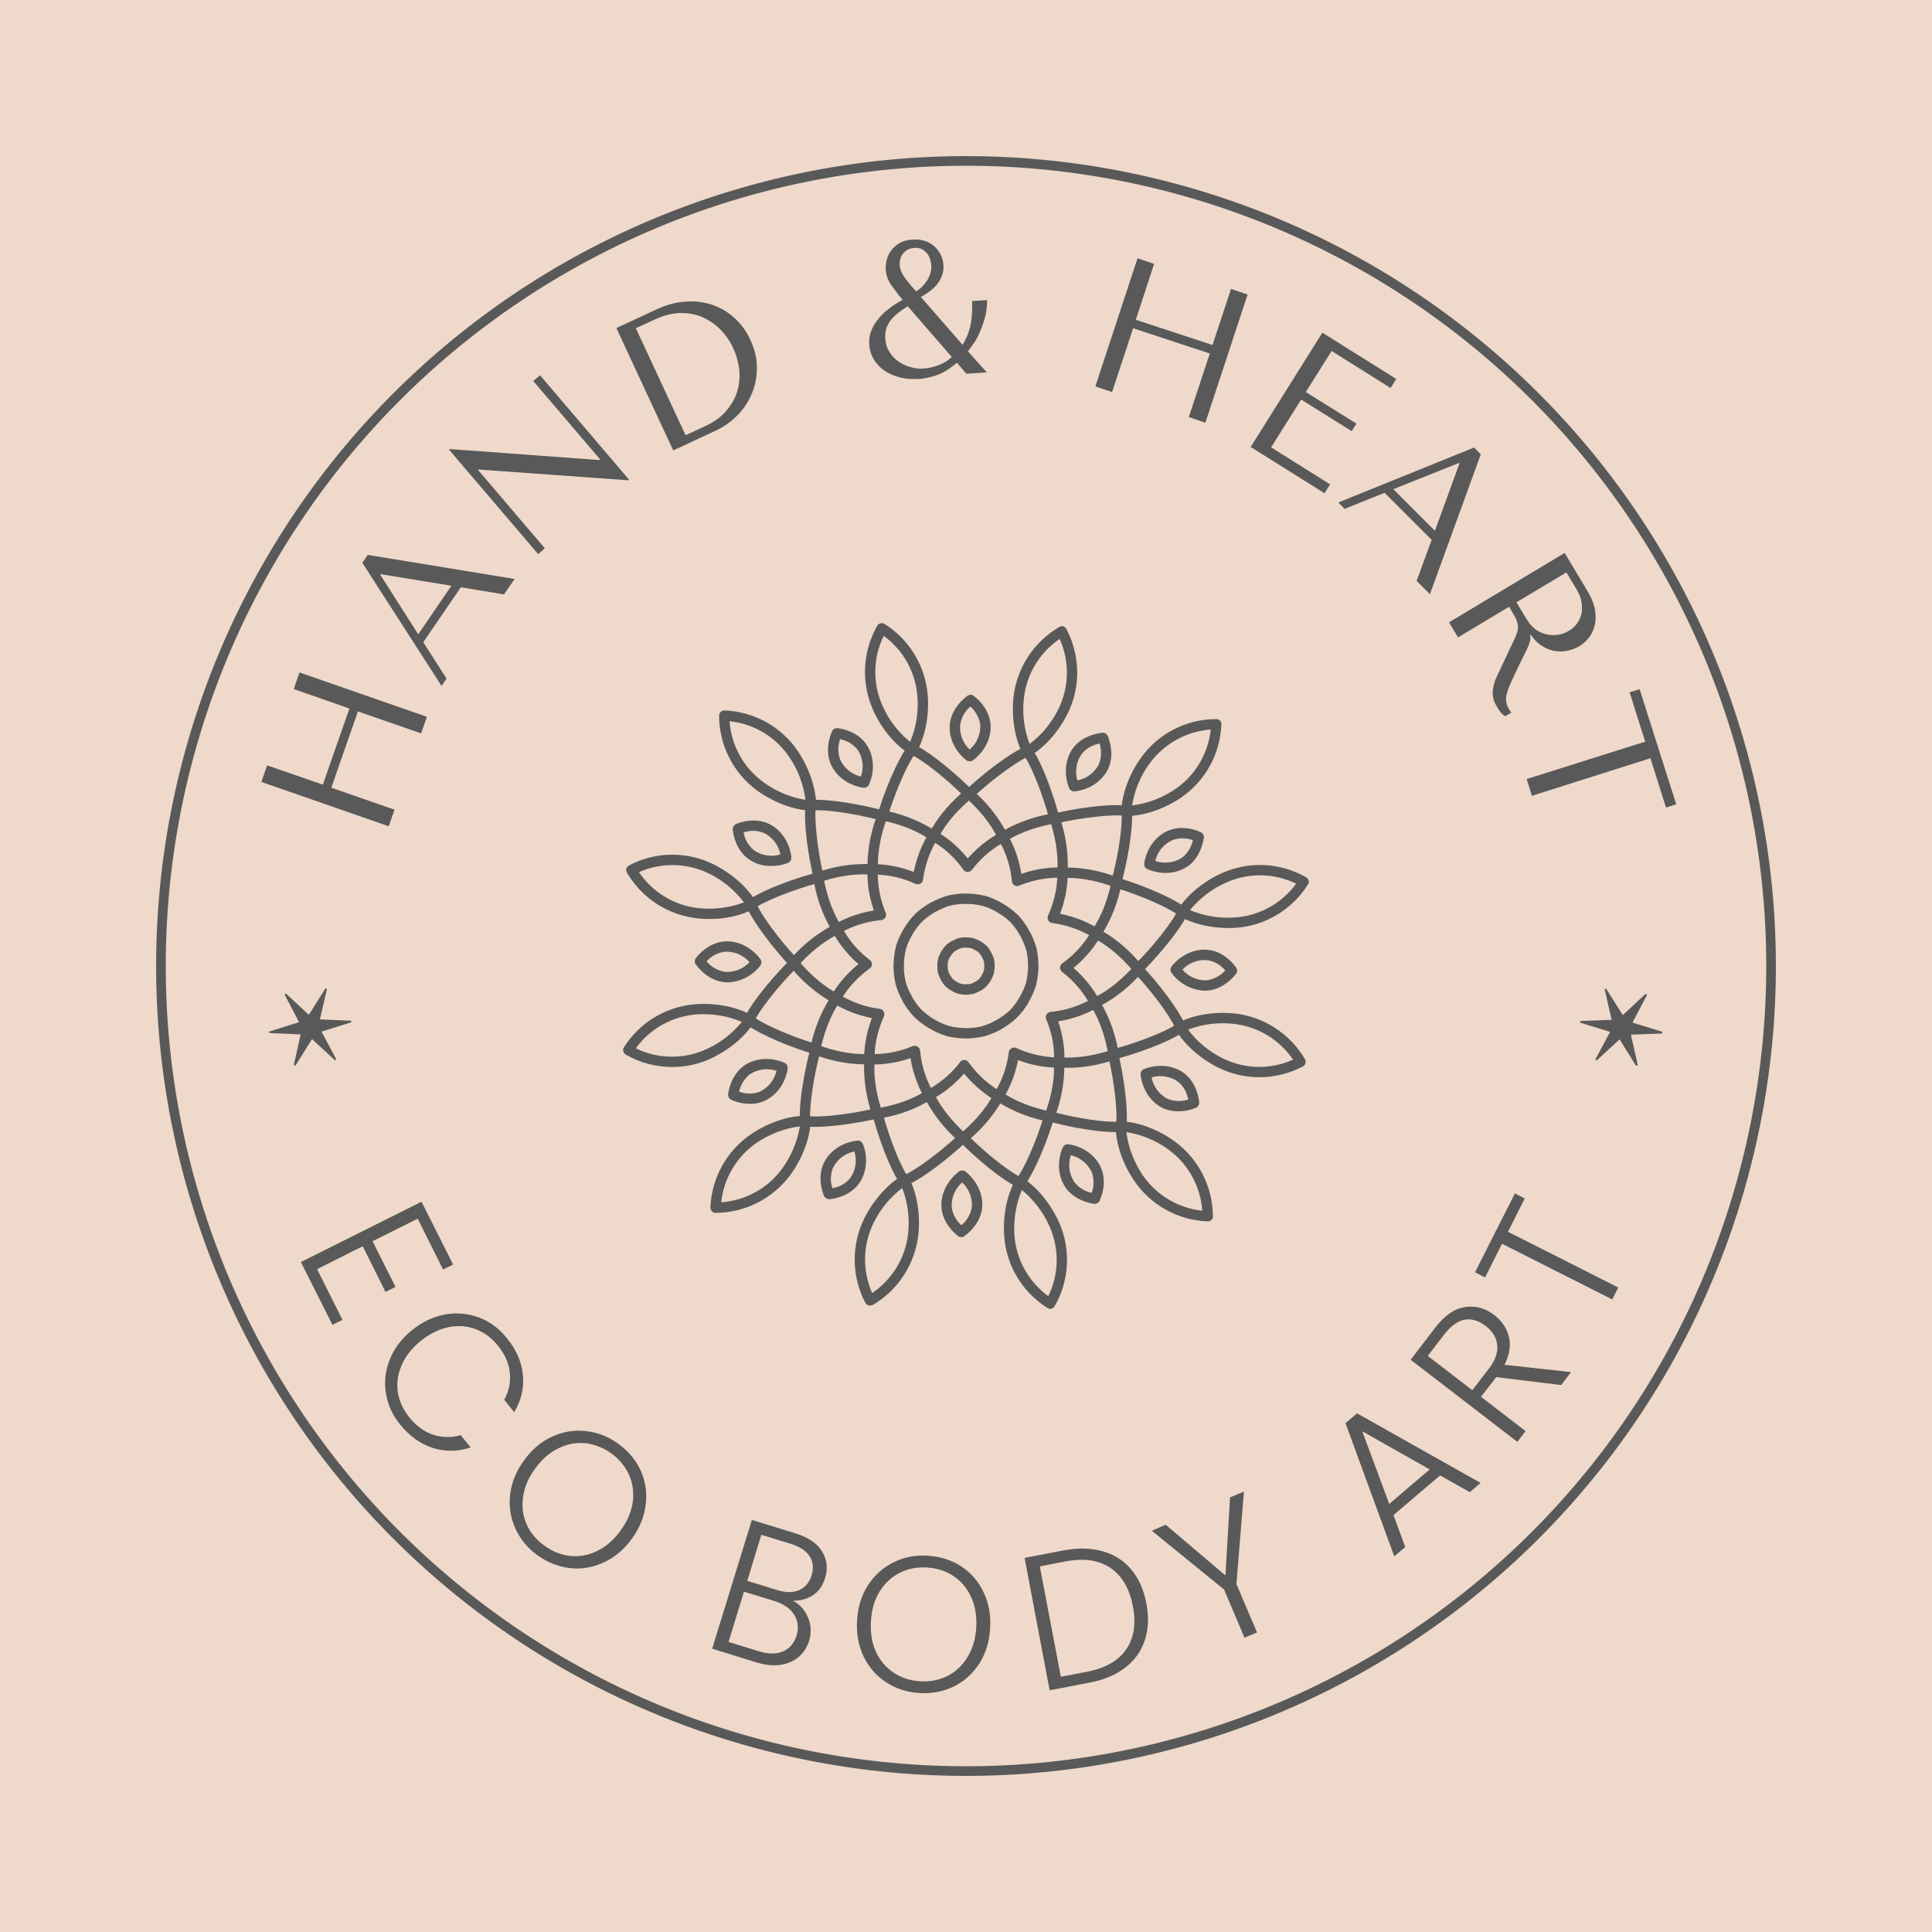<svg xmlns="http://www.w3.org/2000/svg" version="1.1" xmlns:xlink="http://www.w3.org/1999/xlink" xmlns:svgjs="http://svgjs.dev/svgjs" viewBox="0 0 10.024 10.024"><g transform="matrix(1,0,0,1,3.233,3.233)"><rect width="10.024" height="10.024" x="-3.233" y="-3.233" fill="#eed9cb"></rect><g><path d=" M -1.514 0.854 L -1.376 0.458 L -1.048 0.572 L -1.018 0.486 L -1.679 0.256 L -1.709 0.342 L -1.42 0.443 L -1.558 0.838 L -1.847 0.738 L -1.877 0.824 L -1.216 1.054 L -1.186 0.968 L -1.514 0.854 M -0.842 -0.186 L -0.618 -0.149 L -0.563 -0.229 L -1.325 -0.354 L -1.353 -0.313 L -0.942 0.326 L -0.916 0.288 L -1.037 0.099 L -0.842 -0.186 M -0.891 -0.194 L -1.063 0.058 L -1.26 -0.251 L -1.258 -0.254 L -0.891 -0.194 M -0.466 -1.256 L -0.119 -0.849 L -0.122 -0.846 L -0.899 -0.903 L -0.903 -0.9 L -0.441 -0.358 L -0.406 -0.388 L -0.753 -0.795 L -0.75 -0.797 L 0.027 -0.741 L 0.031 -0.744 L -0.431 -1.286 L -0.466 -1.256 M 0.26 -0.896 L -0.035 -1.531 L 0.174 -1.628 Q 0.249 -1.663 0.323 -1.668 Q 0.397 -1.673 0.461 -1.652 Q 0.526 -1.63 0.577 -1.584 Q 0.629 -1.537 0.66 -1.47 Q 0.693 -1.4 0.694 -1.33 Q 0.695 -1.259 0.67 -1.196 Q 0.645 -1.133 0.596 -1.081 Q 0.547 -1.03 0.479 -0.998 L 0.26 -0.896 M 0.324 -0.975 L 0.424 -1.021 Q 0.498 -1.055 0.538 -1.105 Q 0.579 -1.154 0.594 -1.209 Q 0.609 -1.265 0.602 -1.321 Q 0.594 -1.378 0.571 -1.427 Q 0.546 -1.481 0.505 -1.523 Q 0.463 -1.565 0.41 -1.588 Q 0.358 -1.61 0.295 -1.609 Q 0.233 -1.607 0.166 -1.576 L 0.066 -1.53 L 0.324 -0.975 M 1.732 -1.351 Q 1.674 -1.302 1.626 -1.286 Q 1.579 -1.27 1.538 -1.267 Q 1.477 -1.263 1.429 -1.277 Q 1.382 -1.29 1.349 -1.315 Q 1.315 -1.341 1.297 -1.375 Q 1.279 -1.409 1.277 -1.445 Q 1.274 -1.483 1.287 -1.515 Q 1.299 -1.548 1.323 -1.577 Q 1.346 -1.606 1.379 -1.631 Q 1.411 -1.656 1.45 -1.677 Q 1.415 -1.72 1.39 -1.756 Q 1.365 -1.792 1.363 -1.834 Q 1.361 -1.859 1.368 -1.886 Q 1.375 -1.913 1.392 -1.935 Q 1.409 -1.957 1.436 -1.973 Q 1.464 -1.988 1.504 -1.99 Q 1.535 -1.992 1.562 -1.984 Q 1.59 -1.976 1.611 -1.958 Q 1.632 -1.941 1.646 -1.915 Q 1.66 -1.889 1.662 -1.856 Q 1.665 -1.814 1.639 -1.772 Q 1.613 -1.73 1.545 -1.692 L 1.761 -1.444 Q 1.788 -1.486 1.801 -1.538 Q 1.813 -1.591 1.811 -1.671 L 1.889 -1.676 Q 1.888 -1.621 1.875 -1.577 Q 1.862 -1.534 1.846 -1.499 Q 1.83 -1.465 1.813 -1.443 Q 1.797 -1.42 1.789 -1.41 L 1.887 -1.301 L 1.781 -1.294 L 1.732 -1.351 M 1.512 -1.947 Q 1.49 -1.945 1.475 -1.937 Q 1.46 -1.928 1.451 -1.916 Q 1.441 -1.903 1.438 -1.888 Q 1.434 -1.873 1.435 -1.858 Q 1.438 -1.823 1.462 -1.791 Q 1.486 -1.759 1.52 -1.721 Q 1.533 -1.729 1.548 -1.742 Q 1.562 -1.756 1.574 -1.773 Q 1.586 -1.79 1.593 -1.812 Q 1.6 -1.833 1.599 -1.858 Q 1.598 -1.871 1.593 -1.887 Q 1.588 -1.904 1.578 -1.917 Q 1.568 -1.93 1.552 -1.939 Q 1.536 -1.948 1.512 -1.947 M 1.477 -1.644 Q 1.407 -1.601 1.382 -1.563 Q 1.357 -1.524 1.36 -1.479 Q 1.362 -1.438 1.381 -1.408 Q 1.4 -1.377 1.429 -1.357 Q 1.458 -1.337 1.492 -1.328 Q 1.526 -1.318 1.559 -1.321 Q 1.567 -1.321 1.584 -1.324 Q 1.6 -1.326 1.621 -1.333 Q 1.641 -1.339 1.663 -1.35 Q 1.685 -1.362 1.705 -1.381 L 1.477 -1.644 M 2.646 -1.53 L 3.044 -1.399 L 2.935 -1.069 L 3.021 -1.04 L 3.24 -1.705 L 3.154 -1.734 L 3.058 -1.443 L 2.66 -1.574 L 2.755 -1.864 L 2.669 -1.893 L 2.45 -1.228 L 2.537 -1.199 L 2.646 -1.53 M 3.628 -1.507 L 3.256 -0.914 L 3.639 -0.674 L 3.668 -0.72 L 3.362 -0.912 L 3.518 -1.16 L 3.78 -0.996 L 3.805 -1.035 L 3.542 -1.199 L 3.676 -1.412 L 3.982 -1.22 L 4.011 -1.267 L 3.628 -1.507 M 4.195 -0.432 L 4.117 -0.219 L 4.186 -0.15 L 4.45 -0.876 L 4.415 -0.911 L 3.711 -0.626 L 3.743 -0.593 L 3.951 -0.676 L 4.195 -0.432 M 4.212 -0.479 L 3.996 -0.695 L 4.337 -0.831 L 4.339 -0.828 L 4.212 -0.479 M 4.885 -0.364 L 4.285 -0.004 L 4.332 0.074 L 4.597 -0.085 L 4.619 -0.047 Q 4.634 -0.023 4.639 -0.005 Q 4.644 0.014 4.642 0.033 Q 4.639 0.052 4.629 0.073 Q 4.62 0.094 4.605 0.124 L 4.545 0.252 Q 4.533 0.276 4.524 0.298 Q 4.516 0.321 4.513 0.342 Q 4.51 0.364 4.514 0.386 Q 4.518 0.409 4.534 0.434 Q 4.545 0.453 4.554 0.464 Q 4.563 0.475 4.577 0.483 L 4.609 0.464 Q 4.605 0.46 4.602 0.456 Q 4.599 0.452 4.597 0.448 Q 4.586 0.43 4.583 0.413 Q 4.58 0.396 4.582 0.378 Q 4.585 0.361 4.593 0.341 Q 4.6 0.321 4.611 0.298 Q 4.642 0.231 4.661 0.193 Q 4.68 0.154 4.691 0.132 Q 4.701 0.11 4.704 0.098 Q 4.708 0.087 4.707 0.073 L 4.706 0.062 L 4.709 0.06 Q 4.736 0.1 4.77 0.12 Q 4.803 0.14 4.837 0.145 Q 4.872 0.15 4.904 0.142 Q 4.936 0.135 4.962 0.119 Q 4.985 0.106 5.007 0.08 Q 5.029 0.055 5.039 0.019 Q 5.05 -0.017 5.043 -0.065 Q 5.036 -0.112 5.002 -0.169 L 4.885 -0.364 M 4.894 -0.263 L 4.946 -0.177 Q 4.966 -0.144 4.972 -0.112 Q 4.978 -0.081 4.973 -0.052 Q 4.967 -0.023 4.95 0.001 Q 4.933 0.025 4.905 0.041 Q 4.882 0.055 4.853 0.06 Q 4.824 0.065 4.794 0.059 Q 4.764 0.053 4.736 0.034 Q 4.709 0.015 4.688 -0.02 L 4.635 -0.108 L 4.894 -0.263 M 4.715 0.896 L 5.33 0.701 L 5.411 0.957 L 5.464 0.94 L 5.274 0.343 L 5.222 0.359 L 5.303 0.615 L 4.688 0.809 L 4.715 0.896" fill="#595959" fill-rule="nonzero"></path></g><g><path d=" M -1.066 3.09 L -1.3 3.207 L -1.181 3.444 L -1.233 3.47 L -1.351 3.233 L -1.588 3.352 L -1.456 3.615 L -1.508 3.641 L -1.672 3.315 L -1.046 3.002 L -0.882 3.328 L -0.934 3.354 L -1.066 3.09 M -0.924 3.587 Q -0.832 3.571 -0.747 3.603 Q -0.663 3.635 -0.603 3.71 Q -0.529 3.801 -0.52 3.901 Q -0.51 4.001 -0.565 4.094 L -0.617 4.03 Q -0.58 3.962 -0.588 3.889 Q -0.595 3.816 -0.65 3.748 Q -0.699 3.688 -0.765 3.663 Q -0.832 3.638 -0.906 3.653 Q -0.981 3.669 -1.05 3.724 Q -1.119 3.78 -1.149 3.85 Q -1.179 3.919 -1.169 3.99 Q -1.158 4.06 -1.11 4.12 Q -1.055 4.188 -0.986 4.211 Q -0.916 4.234 -0.843 4.213 L -0.791 4.277 Q -0.893 4.31 -0.989 4.279 Q -1.084 4.248 -1.157 4.158 Q -1.217 4.084 -1.231 3.994 Q -1.245 3.905 -1.21 3.819 Q -1.175 3.733 -1.095 3.668 Q -1.015 3.604 -0.924 3.587 M -0.56 4.695 Q -0.597 4.612 -0.586 4.52 Q -0.575 4.427 -0.514 4.344 Q -0.454 4.26 -0.369 4.221 Q -0.284 4.182 -0.194 4.192 Q -0.103 4.201 -0.025 4.258 Q 0.055 4.316 0.092 4.399 Q 0.129 4.483 0.117 4.575 Q 0.106 4.667 0.045 4.751 Q -0.015 4.834 -0.1 4.873 Q -0.184 4.913 -0.275 4.903 Q -0.365 4.893 -0.445 4.836 Q -0.523 4.779 -0.56 4.695 M -0.274 4.84 Q -0.203 4.847 -0.134 4.814 Q -0.065 4.78 -0.013 4.708 Q 0.039 4.636 0.05 4.561 Q 0.06 4.486 0.031 4.42 Q 0.002 4.354 -0.061 4.308 Q -0.124 4.263 -0.196 4.255 Q -0.267 4.248 -0.335 4.281 Q -0.404 4.314 -0.456 4.386 Q -0.509 4.458 -0.519 4.534 Q -0.53 4.609 -0.501 4.675 Q -0.472 4.741 -0.409 4.786 Q -0.346 4.832 -0.274 4.84 M 0.959 5.159 Q 0.984 5.218 0.965 5.28 Q 0.949 5.331 0.911 5.364 Q 0.873 5.396 0.817 5.405 Q 0.762 5.413 0.694 5.393 L 0.462 5.321 L 0.668 4.653 L 0.892 4.722 Q 0.993 4.753 1.032 4.816 Q 1.071 4.88 1.048 4.954 Q 1.029 5.016 0.983 5.045 Q 0.938 5.073 0.881 5.072 Q 0.934 5.1 0.959 5.159 M 0.644 4.969 L 0.8 5.017 Q 0.867 5.038 0.914 5.017 Q 0.961 4.996 0.978 4.94 Q 0.995 4.885 0.968 4.842 Q 0.941 4.799 0.87 4.777 L 0.717 4.73 L 0.644 4.969 M 0.83 5.335 Q 0.881 5.313 0.9 5.253 Q 0.918 5.193 0.887 5.144 Q 0.855 5.095 0.783 5.073 L 0.627 5.025 L 0.547 5.286 L 0.706 5.335 Q 0.779 5.357 0.83 5.335 M 1.363 5.494 Q 1.287 5.444 1.247 5.36 Q 1.207 5.275 1.214 5.173 Q 1.22 5.07 1.271 4.991 Q 1.322 4.913 1.403 4.873 Q 1.485 4.832 1.582 4.839 Q 1.68 4.845 1.756 4.895 Q 1.832 4.946 1.871 5.03 Q 1.911 5.114 1.904 5.217 Q 1.898 5.32 1.848 5.398 Q 1.797 5.477 1.716 5.517 Q 1.634 5.557 1.536 5.551 Q 1.439 5.545 1.363 5.494 M 1.682 5.463 Q 1.746 5.431 1.786 5.366 Q 1.827 5.301 1.832 5.212 Q 1.838 5.124 1.806 5.054 Q 1.775 4.985 1.715 4.945 Q 1.656 4.905 1.578 4.9 Q 1.5 4.895 1.436 4.927 Q 1.372 4.959 1.331 5.024 Q 1.291 5.088 1.286 5.177 Q 1.28 5.266 1.311 5.336 Q 1.343 5.405 1.403 5.445 Q 1.462 5.485 1.54 5.49 Q 1.618 5.495 1.682 5.463 M 2.489 4.816 Q 2.579 4.841 2.637 4.911 Q 2.695 4.98 2.715 5.087 Q 2.735 5.194 2.706 5.279 Q 2.678 5.364 2.604 5.42 Q 2.53 5.477 2.416 5.498 L 2.213 5.537 L 2.083 4.85 L 2.286 4.811 Q 2.4 4.79 2.489 4.816 M 2.61 5.325 Q 2.671 5.235 2.645 5.101 Q 2.619 4.965 2.53 4.903 Q 2.44 4.841 2.297 4.868 L 2.162 4.894 L 2.271 5.467 L 2.405 5.441 Q 2.549 5.414 2.61 5.325 M 3.221 4.506 L 3.182 4.986 L 3.289 5.237 L 3.224 5.264 L 3.118 5.014 L 2.743 4.709 L 2.815 4.678 L 3.125 4.941 L 3.149 4.536 L 3.221 4.506 M 4.239 4.422 L 3.997 4.628 L 4.058 4.794 L 4.001 4.842 L 3.748 4.151 L 3.808 4.1 L 4.449 4.461 L 4.393 4.509 L 4.239 4.422 M 4.185 4.391 L 3.835 4.193 L 3.975 4.57 L 4.185 4.391 M 4.867 3.953 L 4.53 3.912 L 4.451 4.014 L 4.682 4.192 L 4.64 4.248 L 4.086 3.822 L 4.214 3.655 Q 4.285 3.562 4.366 3.549 Q 4.448 3.535 4.52 3.59 Q 4.58 3.637 4.596 3.704 Q 4.612 3.771 4.573 3.848 L 4.918 3.886 L 4.867 3.953 M 4.406 3.98 L 4.492 3.868 Q 4.542 3.803 4.535 3.745 Q 4.529 3.688 4.476 3.647 Q 4.421 3.605 4.367 3.614 Q 4.313 3.623 4.26 3.691 L 4.175 3.802 L 4.406 3.98 M 4.627 2.959 L 4.678 2.985 L 4.591 3.158 L 5.163 3.447 L 5.132 3.509 L 4.56 3.22 L 4.472 3.395 L 4.42 3.368 L 4.627 2.959" fill="#595959" fill-rule="nonzero"></path></g><g clip-path="url(#SvgjsClipPath1005)"><g clip-path="url(#SvgjsClipPath10001dc297ab-aa12-40d8-8150-436084bfd65a)"><path d=" M 1.798 0.717 L 1.797 0.717 L 1.797 0.717 C 1.791 0.717 1.785 0.715 1.78 0.711 C 1.719 0.662 1.686 0.588 1.696 0.517 C 1.703 0.466 1.736 0.415 1.786 0.377 C 1.79 0.375 1.794 0.373 1.799 0.372 C 1.802 0.372 1.805 0.372 1.808 0.372 C 1.813 0.373 1.817 0.375 1.82 0.378 C 1.87 0.417 1.901 0.469 1.906 0.521 C 1.913 0.592 1.878 0.665 1.815 0.712 C 1.81 0.716 1.804 0.717 1.798 0.717 Z M 1.802 0.433 C 1.774 0.456 1.755 0.489 1.749 0.525 C 1.744 0.574 1.762 0.622 1.798 0.656 C 1.836 0.623 1.856 0.576 1.853 0.526 C 1.847 0.49 1.829 0.457 1.802 0.433 Z" fill="#595959" transform="matrix(1,0,0,1,0,0)" fill-rule="nonzero"></path></g><g clip-path="url(#SvgjsClipPath10001dc297ab-aa12-40d8-8150-436084bfd65a)"><path d=" M 2.34 0.873 C 2.336 0.873 2.331 0.872 2.328 0.87 C 2.321 0.867 2.316 0.862 2.314 0.855 C 2.285 0.782 2.294 0.701 2.337 0.645 C 2.369 0.604 2.423 0.576 2.486 0.569 C 2.492 0.568 2.498 0.569 2.503 0.573 L 2.503 0.573 C 2.505 0.574 2.506 0.574 2.507 0.576 C 2.511 0.578 2.513 0.582 2.515 0.586 C 2.538 0.645 2.539 0.706 2.518 0.753 C 2.488 0.818 2.422 0.864 2.343 0.873 C 2.342 0.873 2.341 0.873 2.34 0.873 Z M 2.472 0.625 C 2.436 0.631 2.403 0.65 2.38 0.678 C 2.351 0.718 2.343 0.769 2.357 0.816 C 2.406 0.807 2.447 0.775 2.469 0.731 C 2.482 0.697 2.483 0.66 2.472 0.625 Z M 2.489 0.596 L 2.489 0.596 Z" fill="#595959" transform="matrix(1,0,0,1,0,0)" fill-rule="nonzero"></path></g><g clip-path="url(#SvgjsClipPath10001dc297ab-aa12-40d8-8150-436084bfd65a)"><path d=" M 2.815 1.296 C 2.782 1.296 2.75 1.289 2.72 1.276 C 2.715 1.274 2.71 1.27 2.707 1.264 L 2.707 1.264 C 2.704 1.258 2.703 1.252 2.704 1.246 C 2.716 1.168 2.764 1.103 2.83 1.076 C 2.878 1.056 2.938 1.059 2.996 1.084 C 3.002 1.087 3.006 1.091 3.009 1.096 C 3.01 1.097 3.01 1.098 3.011 1.099 C 3.013 1.104 3.014 1.109 3.013 1.114 C 3.003 1.177 2.974 1.23 2.932 1.26 C 2.897 1.284 2.856 1.297 2.815 1.296 Z M 2.761 1.234 C 2.808 1.25 2.859 1.244 2.9 1.217 C 2.929 1.194 2.949 1.162 2.956 1.126 C 2.922 1.114 2.884 1.113 2.85 1.126 C 2.805 1.146 2.772 1.186 2.761 1.234 Z" fill="#595959" transform="matrix(1,0,0,1,0,0)" fill-rule="nonzero"></path></g><g clip-path="url(#SvgjsClipPath10001dc297ab-aa12-40d8-8150-436084bfd65a)"><path d=" M 3.019 1.907 C 2.95 1.905 2.886 1.871 2.845 1.814 C 2.842 1.81 2.84 1.804 2.84 1.798 L 2.84 1.797 C 2.84 1.796 2.84 1.795 2.84 1.795 C 2.841 1.789 2.843 1.784 2.846 1.78 C 2.896 1.719 2.97 1.686 3.04 1.696 C 3.092 1.702 3.143 1.736 3.18 1.786 C 3.183 1.79 3.184 1.794 3.185 1.798 C 3.186 1.801 3.186 1.804 3.185 1.807 C 3.185 1.812 3.183 1.816 3.18 1.82 C 3.14 1.87 3.088 1.901 3.036 1.906 C 3.031 1.906 3.025 1.907 3.019 1.907 Z M 2.902 1.798 C 2.934 1.836 2.982 1.856 3.031 1.853 C 3.067 1.847 3.1 1.829 3.124 1.802 C 3.101 1.774 3.069 1.755 3.033 1.749 C 2.984 1.744 2.935 1.762 2.902 1.798 Z M 2.846 1.814 L 2.846 1.814 Z M 2.867 1.798 L 2.867 1.798 Z" fill="#595959" transform="matrix(1,0,0,1,0,0)" fill-rule="nonzero"></path></g><g clip-path="url(#SvgjsClipPath10001dc297ab-aa12-40d8-8150-436084bfd65a)"><path d=" M 2.88 2.533 C 2.854 2.533 2.828 2.528 2.804 2.518 C 2.74 2.489 2.694 2.422 2.685 2.343 C 2.684 2.339 2.685 2.335 2.686 2.331 C 2.687 2.328 2.689 2.325 2.69 2.323 C 2.693 2.319 2.698 2.316 2.702 2.314 C 2.776 2.285 2.857 2.294 2.913 2.337 C 2.954 2.369 2.982 2.423 2.989 2.486 C 2.989 2.49 2.989 2.494 2.987 2.498 C 2.986 2.501 2.985 2.504 2.983 2.506 C 2.98 2.51 2.976 2.513 2.971 2.515 C 2.942 2.527 2.911 2.533 2.88 2.533 Z M 2.962 2.49 L 2.962 2.49 Z M 2.742 2.357 C 2.751 2.406 2.782 2.447 2.826 2.469 C 2.86 2.482 2.898 2.483 2.932 2.472 C 2.926 2.436 2.908 2.403 2.88 2.38 C 2.84 2.351 2.789 2.343 2.742 2.357 Z" fill="#595959" transform="matrix(1,0,0,1,0,0)" fill-rule="nonzero"></path></g><g clip-path="url(#SvgjsClipPath10001dc297ab-aa12-40d8-8150-436084bfd65a)"><path d=" M 2.447 3.013 C 2.446 3.013 2.445 3.013 2.443 3.013 C 2.381 3.003 2.328 2.974 2.298 2.932 C 2.256 2.874 2.25 2.793 2.281 2.72 C 2.284 2.715 2.288 2.71 2.293 2.707 C 2.295 2.707 2.296 2.706 2.298 2.705 C 2.302 2.704 2.307 2.703 2.311 2.704 C 2.389 2.716 2.455 2.764 2.481 2.83 C 2.501 2.878 2.498 2.938 2.473 2.996 C 2.471 3.002 2.466 3.006 2.461 3.009 L 2.46 3.01 C 2.459 3.01 2.458 3.011 2.457 3.011 C 2.454 3.012 2.451 3.013 2.447 3.013 Z M 2.323 2.761 C 2.307 2.808 2.314 2.859 2.341 2.9 C 2.364 2.929 2.396 2.949 2.431 2.956 C 2.444 2.922 2.444 2.884 2.432 2.85 C 2.411 2.805 2.371 2.772 2.323 2.761 Z" fill="#595959" transform="matrix(1,0,0,1,0,0)" fill-rule="nonzero"></path></g><g clip-path="url(#SvgjsClipPath10001dc297ab-aa12-40d8-8150-436084bfd65a)"><path d=" M 1.755 3.186 C 1.753 3.186 1.751 3.186 1.749 3.185 C 1.745 3.184 1.741 3.182 1.737 3.18 C 1.688 3.14 1.657 3.088 1.652 3.036 C 1.645 2.966 1.68 2.893 1.743 2.845 C 1.747 2.842 1.753 2.84 1.758 2.84 C 1.765 2.84 1.772 2.842 1.777 2.846 C 1.839 2.896 1.871 2.97 1.862 3.04 C 1.855 3.092 1.822 3.143 1.771 3.18 C 1.768 3.183 1.763 3.185 1.758 3.185 C 1.757 3.186 1.756 3.186 1.755 3.186 Z M 1.759 2.902 C 1.722 2.934 1.702 2.982 1.705 3.031 C 1.71 3.067 1.728 3.1 1.755 3.124 C 1.783 3.101 1.802 3.069 1.809 3.033 C 1.814 2.984 1.795 2.935 1.759 2.902 Z" fill="#595959" transform="matrix(1,0,0,1,0,0)" fill-rule="nonzero"></path></g><g clip-path="url(#SvgjsClipPath10001dc297ab-aa12-40d8-8150-436084bfd65a)"><path d=" M 1.069 2.989 C 1.066 2.989 1.063 2.988 1.06 2.987 C 1.057 2.987 1.054 2.985 1.052 2.983 C 1.048 2.98 1.044 2.976 1.042 2.971 C 1.019 2.913 1.018 2.852 1.04 2.804 C 1.069 2.74 1.136 2.694 1.215 2.685 C 1.218 2.684 1.222 2.685 1.226 2.686 C 1.229 2.687 1.232 2.688 1.235 2.691 C 1.239 2.694 1.242 2.698 1.244 2.702 C 1.273 2.776 1.263 2.857 1.22 2.913 C 1.188 2.954 1.134 2.982 1.072 2.989 C 1.071 2.989 1.07 2.989 1.069 2.989 Z M 1.043 2.971 L 1.043 2.971 Z M 1.2 2.741 C 1.152 2.751 1.111 2.782 1.089 2.826 C 1.075 2.86 1.074 2.898 1.086 2.932 C 1.122 2.926 1.154 2.908 1.178 2.88 C 1.206 2.84 1.215 2.789 1.2 2.742 Z M 1.218 2.712 L 1.218 2.712 Z" fill="#595959" transform="matrix(1,0,0,1,0,0)" fill-rule="nonzero"></path></g><g clip-path="url(#SvgjsClipPath10001dc297ab-aa12-40d8-8150-436084bfd65a)"><path d=" M 0.659 2.494 C 0.625 2.494 0.592 2.487 0.561 2.473 C 0.555 2.47 0.55 2.466 0.548 2.459 L 0.547 2.459 C 0.545 2.454 0.544 2.449 0.545 2.443 C 0.554 2.381 0.584 2.328 0.626 2.297 C 0.684 2.256 0.765 2.25 0.837 2.281 C 0.843 2.284 0.847 2.288 0.85 2.293 C 0.851 2.295 0.852 2.296 0.852 2.297 C 0.854 2.302 0.854 2.306 0.854 2.311 C 0.842 2.389 0.794 2.454 0.728 2.481 C 0.706 2.49 0.683 2.495 0.659 2.494 Z M 0.602 2.431 C 0.636 2.444 0.673 2.444 0.708 2.432 C 0.752 2.411 0.785 2.371 0.796 2.323 C 0.75 2.307 0.698 2.314 0.657 2.341 C 0.629 2.364 0.609 2.396 0.602 2.431 Z M 0.827 2.306 L 0.827 2.306 Z" fill="#595959" transform="matrix(1,0,0,1,0,0)" fill-rule="nonzero"></path></g><g clip-path="url(#SvgjsClipPath10001dc297ab-aa12-40d8-8150-436084bfd65a)"><path d=" M 0.542 1.864 C 0.534 1.864 0.525 1.863 0.517 1.862 C 0.466 1.855 0.415 1.822 0.377 1.771 C 0.374 1.767 0.372 1.762 0.372 1.757 C 0.371 1.75 0.373 1.743 0.378 1.737 C 0.417 1.688 0.469 1.657 0.521 1.652 C 0.592 1.645 0.665 1.68 0.712 1.743 C 0.716 1.748 0.718 1.754 0.717 1.76 L 0.717 1.761 C 0.717 1.767 0.715 1.773 0.712 1.777 C 0.671 1.83 0.608 1.862 0.542 1.864 Z M 0.433 1.755 C 0.456 1.783 0.489 1.802 0.524 1.809 C 0.574 1.814 0.622 1.795 0.656 1.759 C 0.623 1.722 0.576 1.702 0.526 1.705 C 0.49 1.71 0.457 1.728 0.433 1.755 Z M 0.69 1.76 L 0.69 1.76 Z" fill="#595959" transform="matrix(1,0,0,1,0,0)" fill-rule="nonzero"></path></g><g clip-path="url(#SvgjsClipPath10001dc297ab-aa12-40d8-8150-436084bfd65a)"><path d=" M 0.768 1.26 C 0.724 1.261 0.68 1.247 0.645 1.22 C 0.604 1.188 0.576 1.134 0.569 1.072 C 0.568 1.066 0.569 1.059 0.573 1.054 L 0.573 1.054 L 0.573 1.054 C 0.576 1.049 0.581 1.045 0.586 1.042 C 0.645 1.019 0.706 1.018 0.753 1.04 C 0.818 1.069 0.864 1.136 0.873 1.215 C 0.873 1.22 0.872 1.225 0.87 1.23 C 0.867 1.236 0.862 1.241 0.855 1.244 C 0.828 1.255 0.798 1.26 0.768 1.26 Z M 0.625 1.086 C 0.631 1.122 0.65 1.154 0.678 1.178 C 0.718 1.206 0.769 1.215 0.816 1.2 C 0.807 1.152 0.775 1.111 0.731 1.089 C 0.697 1.075 0.66 1.074 0.625 1.086 Z M 0.596 1.067 L 0.596 1.067 Z" fill="#595959" transform="matrix(1,0,0,1,0,0)" fill-rule="nonzero"></path></g><g clip-path="url(#SvgjsClipPath10001dc297ab-aa12-40d8-8150-436084bfd65a)"><path d=" M 1.25 0.854 C 1.249 0.854 1.248 0.854 1.246 0.854 C 1.168 0.842 1.103 0.794 1.076 0.728 C 1.056 0.68 1.059 0.619 1.084 0.561 C 1.087 0.555 1.092 0.55 1.098 0.547 L 1.099 0.547 C 1.103 0.545 1.109 0.544 1.114 0.545 C 1.177 0.554 1.23 0.584 1.26 0.626 C 1.301 0.684 1.308 0.764 1.276 0.837 C 1.274 0.843 1.27 0.847 1.264 0.85 C 1.263 0.851 1.262 0.852 1.26 0.852 C 1.257 0.853 1.254 0.854 1.25 0.854 Z M 1.126 0.602 C 1.114 0.636 1.113 0.673 1.126 0.708 C 1.146 0.752 1.186 0.785 1.234 0.796 C 1.25 0.75 1.244 0.698 1.217 0.657 C 1.194 0.629 1.162 0.609 1.126 0.602 Z M 1.109 0.572 L 1.109 0.572 Z" fill="#595959" transform="matrix(1,0,0,1,0,0)" fill-rule="nonzero"></path></g><g clip-path="url(#SvgjsClipPath10001dc297ab-aa12-40d8-8150-436084bfd65a)"><path d=" M 2.098 0.693 C 2.095 0.693 2.093 0.693 2.09 0.692 C 2.083 0.69 2.078 0.685 2.074 0.679 C 2.033 0.601 2.015 0.493 2.025 0.388 C 2.041 0.234 2.13 0.098 2.263 0.02 C 2.269 0.016 2.277 0.015 2.284 0.017 C 2.291 0.019 2.297 0.024 2.3 0.031 C 2.372 0.167 2.375 0.33 2.307 0.468 C 2.26 0.563 2.187 0.645 2.111 0.689 C 2.107 0.692 2.103 0.693 2.098 0.693 Z M 2.265 0.082 C 2.16 0.153 2.092 0.267 2.079 0.393 C 2.07 0.472 2.081 0.552 2.109 0.627 C 2.173 0.579 2.224 0.516 2.259 0.445 C 2.315 0.331 2.317 0.198 2.265 0.082 Z" fill="#595959" transform="matrix(1,0,0,1,0,0)" fill-rule="nonzero"></path></g><g clip-path="url(#SvgjsClipPath10001dc297ab-aa12-40d8-8150-436084bfd65a)"><path d=" M 2.611 1.001 C 2.604 1.001 2.597 0.999 2.592 0.993 C 2.587 0.988 2.584 0.981 2.585 0.974 C 2.588 0.886 2.626 0.783 2.688 0.697 C 2.778 0.572 2.923 0.498 3.078 0.498 L 3.078 0.498 C 3.085 0.498 3.092 0.501 3.097 0.506 C 3.102 0.511 3.105 0.518 3.104 0.526 C 3.098 0.68 3.019 0.822 2.891 0.908 C 2.803 0.966 2.699 1.001 2.611 1.001 Z M 3.049 0.552 C 2.922 0.561 2.806 0.626 2.731 0.729 C 2.684 0.793 2.653 0.868 2.641 0.946 C 2.72 0.936 2.795 0.908 2.862 0.863 C 2.967 0.793 3.035 0.679 3.049 0.552 Z" fill="#595959" transform="matrix(1,0,0,1,0,0)" fill-rule="nonzero"></path></g><g clip-path="url(#SvgjsClipPath10001dc297ab-aa12-40d8-8150-436084bfd65a)"><path d=" M 3.14 1.582 C 3.047 1.582 2.955 1.56 2.889 1.522 C 2.882 1.518 2.878 1.512 2.876 1.505 C 2.874 1.498 2.875 1.491 2.879 1.485 C 2.926 1.411 3.011 1.34 3.107 1.297 C 3.248 1.234 3.41 1.242 3.544 1.319 C 3.55 1.322 3.555 1.329 3.557 1.336 C 3.559 1.343 3.557 1.35 3.553 1.356 C 3.471 1.487 3.332 1.57 3.178 1.581 C 3.165 1.582 3.153 1.582 3.14 1.582 Z M 2.941 1.489 C 3.015 1.52 3.095 1.533 3.174 1.527 C 3.301 1.519 3.417 1.454 3.492 1.352 C 3.378 1.296 3.245 1.294 3.129 1.346 C 3.056 1.378 2.992 1.427 2.941 1.489 Z" fill="#595959" transform="matrix(1,0,0,1,0,0)" fill-rule="nonzero"></path></g><g clip-path="url(#SvgjsClipPath10001dc297ab-aa12-40d8-8150-436084bfd65a)"><path d=" M 3.301 2.356 C 3.227 2.356 3.155 2.339 3.089 2.307 C 2.995 2.26 2.912 2.187 2.868 2.111 C 2.865 2.105 2.864 2.097 2.866 2.09 C 2.868 2.083 2.872 2.078 2.879 2.074 C 2.956 2.033 3.065 2.015 3.17 2.025 C 3.323 2.041 3.46 2.13 3.538 2.263 C 3.541 2.269 3.542 2.277 3.54 2.284 C 3.538 2.291 3.533 2.297 3.527 2.3 C 3.457 2.337 3.379 2.356 3.301 2.356 Z M 2.931 2.109 C 2.979 2.173 3.041 2.224 3.113 2.259 C 3.227 2.315 3.36 2.317 3.476 2.265 C 3.405 2.16 3.291 2.092 3.165 2.079 C 3.085 2.07 3.005 2.081 2.931 2.109 Z" fill="#595959" transform="matrix(1,0,0,1,0,0)" fill-rule="nonzero"></path></g><g clip-path="url(#SvgjsClipPath10001dc297ab-aa12-40d8-8150-436084bfd65a)"><path d=" M 3.033 3.104 L 3.032 3.104 C 2.878 3.098 2.736 3.019 2.65 2.891 C 2.591 2.803 2.556 2.699 2.556 2.611 C 2.556 2.604 2.559 2.597 2.564 2.592 C 2.569 2.587 2.577 2.584 2.584 2.585 C 2.671 2.588 2.775 2.626 2.86 2.688 C 2.985 2.778 3.059 2.923 3.06 3.078 C 3.06 3.085 3.057 3.092 3.052 3.097 C 3.047 3.102 3.04 3.104 3.033 3.104 Z M 2.611 2.641 C 2.621 2.72 2.65 2.795 2.694 2.862 C 2.765 2.967 2.879 3.035 3.005 3.049 C 2.996 2.922 2.932 2.806 2.829 2.731 C 2.764 2.684 2.69 2.653 2.611 2.641 Z" fill="#595959" transform="matrix(1,0,0,1,0,0)" fill-rule="nonzero"></path></g><g clip-path="url(#SvgjsClipPath10001dc297ab-aa12-40d8-8150-436084bfd65a)"><path d=" M 2.216 3.558 C 2.211 3.558 2.206 3.556 2.201 3.553 C 2.071 3.471 1.987 3.332 1.977 3.178 C 1.97 3.072 1.992 2.964 2.036 2.889 C 2.039 2.882 2.045 2.878 2.052 2.876 C 2.059 2.874 2.067 2.875 2.073 2.879 C 2.147 2.926 2.217 3.011 2.261 3.107 C 2.324 3.248 2.316 3.41 2.239 3.544 C 2.235 3.55 2.229 3.555 2.222 3.557 C 2.22 3.557 2.218 3.558 2.216 3.558 Z M 2.069 2.941 C 2.038 3.015 2.025 3.095 2.03 3.174 C 2.039 3.301 2.103 3.417 2.206 3.492 C 2.262 3.378 2.264 3.245 2.212 3.129 C 2.18 3.056 2.13 2.992 2.069 2.941 Z" fill="#595959" transform="matrix(1,0,0,1,0,0)" fill-rule="nonzero"></path></g><g clip-path="url(#SvgjsClipPath10001dc297ab-aa12-40d8-8150-436084bfd65a)"><path d=" M 1.281 3.541 C 1.279 3.541 1.276 3.541 1.274 3.54 C 1.267 3.538 1.261 3.533 1.257 3.527 C 1.185 3.39 1.183 3.228 1.251 3.089 C 1.298 2.995 1.371 2.912 1.446 2.868 C 1.453 2.865 1.46 2.864 1.467 2.866 C 1.474 2.868 1.48 2.873 1.483 2.879 C 1.524 2.956 1.543 3.065 1.532 3.17 C 1.516 3.323 1.428 3.46 1.295 3.538 C 1.29 3.54 1.286 3.541 1.281 3.541 Z M 1.448 2.931 C 1.385 2.979 1.334 3.041 1.299 3.113 C 1.243 3.227 1.241 3.36 1.292 3.476 C 1.397 3.405 1.466 3.291 1.479 3.165 C 1.487 3.085 1.477 3.005 1.448 2.931 Z" fill="#595959" transform="matrix(1,0,0,1,0,0)" fill-rule="nonzero"></path></g><g clip-path="url(#SvgjsClipPath10001dc297ab-aa12-40d8-8150-436084bfd65a)"><path d=" M 0.48 3.06 C 0.473 3.06 0.466 3.057 0.461 3.052 C 0.456 3.046 0.453 3.039 0.453 3.032 C 0.459 2.878 0.538 2.736 0.666 2.65 C 0.754 2.591 0.859 2.556 0.946 2.556 L 0.946 2.556 C 0.953 2.556 0.96 2.559 0.965 2.564 C 0.97 2.569 0.973 2.577 0.973 2.584 C 0.97 2.671 0.931 2.775 0.87 2.86 C 0.779 2.985 0.634 3.059 0.48 3.06 Z M 0.917 2.611 C 0.838 2.621 0.762 2.65 0.696 2.694 C 0.591 2.765 0.522 2.879 0.509 3.005 C 0.635 2.996 0.752 2.932 0.826 2.829 C 0.873 2.764 0.904 2.69 0.917 2.611 Z" fill="#595959" transform="matrix(1,0,0,1,0,0)" fill-rule="nonzero"></path></g><g clip-path="url(#SvgjsClipPath10001dc297ab-aa12-40d8-8150-436084bfd65a)"><path d=" M 0.255 2.303 C 0.17 2.303 0.087 2.281 0.014 2.239 C 0.007 2.235 0.003 2.229 0.001 2.222 C -0.001 2.215 0 2.207 0.004 2.201 C 0.086 2.071 0.226 1.987 0.38 1.977 C 0.485 1.97 0.593 1.992 0.669 2.036 C 0.675 2.039 0.68 2.045 0.682 2.052 C 0.683 2.059 0.682 2.067 0.678 2.073 C 0.632 2.147 0.547 2.217 0.451 2.261 C 0.389 2.289 0.322 2.303 0.255 2.303 Z M 0.066 2.206 C 0.18 2.262 0.313 2.264 0.429 2.212 C 0.502 2.18 0.566 2.13 0.616 2.069 C 0.543 2.038 0.463 2.025 0.383 2.03 C 0.257 2.039 0.14 2.103 0.066 2.206 Z" fill="#595959" transform="matrix(1,0,0,1,0,0)" fill-rule="nonzero"></path></g><g clip-path="url(#SvgjsClipPath10001dc297ab-aa12-40d8-8150-436084bfd65a)"><path d=" M 0.446 1.535 C 0.427 1.535 0.407 1.534 0.388 1.532 C 0.234 1.516 0.098 1.428 0.02 1.295 C 0.016 1.288 0.015 1.281 0.017 1.274 C 0.019 1.267 0.024 1.261 0.031 1.257 C 0.167 1.185 0.33 1.183 0.468 1.251 C 0.563 1.298 0.646 1.371 0.689 1.446 C 0.693 1.453 0.694 1.46 0.692 1.467 C 0.69 1.474 0.685 1.48 0.679 1.483 C 0.606 1.519 0.527 1.536 0.446 1.535 Z M 0.082 1.292 C 0.153 1.397 0.267 1.466 0.393 1.479 C 0.472 1.487 0.552 1.477 0.627 1.449 C 0.579 1.385 0.516 1.334 0.445 1.299 C 0.331 1.243 0.198 1.241 0.082 1.292 Z" fill="#595959" transform="matrix(1,0,0,1,0,0)" fill-rule="nonzero"></path></g><g clip-path="url(#SvgjsClipPath10001dc297ab-aa12-40d8-8150-436084bfd65a)"><path d=" M 0.975 0.973 L 0.974 0.973 C 0.886 0.97 0.783 0.931 0.697 0.87 C 0.572 0.779 0.498 0.634 0.498 0.48 C 0.498 0.473 0.501 0.466 0.506 0.461 C 0.511 0.456 0.518 0.453 0.526 0.453 C 0.68 0.459 0.822 0.538 0.908 0.666 C 0.966 0.754 1.001 0.859 1.002 0.946 C 1.002 0.953 0.999 0.96 0.993 0.965 C 0.988 0.97 0.982 0.973 0.975 0.973 Z M 0.552 0.509 C 0.561 0.635 0.626 0.752 0.729 0.826 C 0.793 0.873 0.868 0.904 0.946 0.917 C 0.936 0.838 0.908 0.762 0.863 0.696 C 0.793 0.591 0.679 0.522 0.552 0.509 Z" fill="#595959" transform="matrix(1,0,0,1,0,0)" fill-rule="nonzero"></path></g><g clip-path="url(#SvgjsClipPath10001dc297ab-aa12-40d8-8150-436084bfd65a)"><path d=" M 1.499 0.682 C 1.494 0.682 1.489 0.681 1.485 0.678 C 1.41 0.632 1.34 0.547 1.297 0.451 C 1.234 0.31 1.242 0.147 1.319 0.013 C 1.322 0.007 1.328 0.003 1.336 0.001 C 1.343 -0.001 1.35 0 1.356 0.004 C 1.487 0.086 1.57 0.226 1.581 0.38 C 1.588 0.485 1.566 0.593 1.522 0.669 C 1.518 0.675 1.512 0.68 1.505 0.682 C 1.503 0.682 1.501 0.682 1.499 0.682 Z M 1.352 0.066 C 1.296 0.18 1.294 0.313 1.346 0.429 C 1.378 0.502 1.427 0.566 1.489 0.616 C 1.52 0.543 1.533 0.463 1.527 0.383 C 1.519 0.257 1.454 0.14 1.352 0.066 Z" fill="#595959" transform="matrix(1,0,0,1,0,0)" fill-rule="nonzero"></path></g><g clip-path="url(#SvgjsClipPath10001dc297ab-aa12-40d8-8150-436084bfd65a)"><path d=" M 2.059 2.929 C 2.056 2.929 2.053 2.928 2.051 2.927 C 2.005 2.913 1.881 2.823 1.763 2.707 C 1.64 2.819 1.513 2.905 1.467 2.917 C 1.457 2.92 1.447 2.917 1.44 2.91 C 1.408 2.875 1.345 2.734 1.3 2.575 C 1.139 2.61 0.985 2.621 0.939 2.609 C 0.93 2.606 0.922 2.599 0.92 2.589 C 0.909 2.542 0.926 2.389 0.966 2.229 C 0.809 2.179 0.671 2.112 0.637 2.078 C 0.63 2.071 0.627 2.06 0.63 2.051 C 0.644 2.005 0.735 1.881 0.85 1.763 C 0.739 1.64 0.653 1.513 0.64 1.467 C 0.638 1.457 0.641 1.447 0.648 1.44 C 0.683 1.408 0.823 1.345 0.983 1.3 C 0.947 1.139 0.936 0.985 0.949 0.939 C 0.951 0.93 0.959 0.922 0.969 0.92 C 1.015 0.909 1.168 0.926 1.328 0.966 C 1.379 0.809 1.446 0.671 1.48 0.637 C 1.487 0.63 1.497 0.627 1.507 0.63 C 1.552 0.644 1.676 0.735 1.795 0.85 C 1.917 0.739 2.045 0.653 2.091 0.64 C 2.1 0.638 2.111 0.641 2.117 0.648 C 2.15 0.683 2.212 0.823 2.257 0.983 C 2.419 0.947 2.572 0.937 2.618 0.949 C 2.628 0.951 2.635 0.959 2.638 0.969 C 2.648 1.015 2.632 1.168 2.591 1.328 C 2.749 1.379 2.887 1.446 2.921 1.48 C 2.928 1.487 2.93 1.497 2.928 1.507 C 2.914 1.552 2.823 1.676 2.708 1.795 C 2.819 1.917 2.905 2.045 2.917 2.091 C 2.92 2.1 2.917 2.111 2.91 2.117 C 2.875 2.15 2.734 2.212 2.575 2.257 C 2.61 2.419 2.621 2.572 2.609 2.618 C 2.606 2.628 2.598 2.635 2.589 2.638 C 2.542 2.648 2.389 2.632 2.229 2.591 C 2.179 2.749 2.112 2.887 2.078 2.921 C 2.073 2.926 2.066 2.929 2.059 2.929 Z M 1.764 2.644 C 1.771 2.644 1.778 2.647 1.783 2.652 C 1.896 2.765 2.005 2.844 2.051 2.869 C 2.08 2.826 2.139 2.705 2.185 2.552 C 2.187 2.545 2.192 2.539 2.198 2.536 L 2.199 2.536 C 2.201 2.535 2.203 2.534 2.205 2.533 C 2.21 2.532 2.215 2.532 2.219 2.533 C 2.373 2.575 2.507 2.589 2.559 2.587 C 2.563 2.535 2.553 2.401 2.517 2.245 C 2.516 2.238 2.517 2.231 2.521 2.225 L 2.521 2.225 L 2.521 2.225 C 2.525 2.218 2.53 2.214 2.537 2.212 C 2.692 2.171 2.815 2.116 2.859 2.089 C 2.836 2.042 2.761 1.93 2.651 1.813 C 2.648 1.81 2.645 1.805 2.645 1.8 C 2.644 1.798 2.644 1.796 2.644 1.795 C 2.644 1.793 2.644 1.792 2.644 1.79 C 2.645 1.785 2.648 1.779 2.652 1.775 C 2.765 1.662 2.844 1.553 2.869 1.507 C 2.826 1.478 2.705 1.419 2.552 1.372 C 2.545 1.37 2.539 1.366 2.536 1.36 L 2.536 1.359 L 2.536 1.359 C 2.532 1.353 2.531 1.346 2.533 1.339 C 2.575 1.184 2.589 1.051 2.587 0.998 C 2.535 0.995 2.401 1.004 2.245 1.04 C 2.239 1.042 2.233 1.041 2.228 1.039 C 2.227 1.038 2.226 1.038 2.225 1.037 C 2.223 1.036 2.221 1.035 2.22 1.033 C 2.22 1.033 2.219 1.033 2.219 1.032 C 2.215 1.029 2.213 1.025 2.212 1.02 C 2.171 0.866 2.116 0.743 2.088 0.699 C 2.042 0.722 1.93 0.797 1.813 0.906 C 1.809 0.91 1.805 0.912 1.8 0.913 C 1.798 0.913 1.796 0.914 1.794 0.914 L 1.794 0.914 C 1.79 0.914 1.786 0.913 1.783 0.911 C 1.78 0.91 1.777 0.908 1.775 0.905 C 1.662 0.792 1.553 0.713 1.507 0.689 C 1.478 0.732 1.419 0.853 1.372 1.006 C 1.37 1.013 1.365 1.018 1.359 1.022 C 1.357 1.023 1.355 1.024 1.352 1.024 C 1.348 1.026 1.343 1.026 1.338 1.024 C 1.184 0.983 1.05 0.969 0.998 0.971 C 0.995 1.023 1.004 1.157 1.04 1.313 C 1.041 1.318 1.041 1.323 1.039 1.328 C 1.038 1.33 1.038 1.332 1.037 1.333 C 1.035 1.336 1.033 1.338 1.031 1.34 C 1.028 1.343 1.024 1.345 1.02 1.346 C 0.866 1.387 0.743 1.442 0.698 1.469 C 0.721 1.516 0.797 1.628 0.906 1.744 C 0.91 1.749 0.913 1.755 0.913 1.761 C 0.913 1.761 0.913 1.762 0.913 1.763 C 0.913 1.765 0.913 1.766 0.913 1.768 C 0.912 1.773 0.909 1.779 0.905 1.783 C 0.792 1.896 0.713 2.005 0.688 2.051 C 0.732 2.08 0.853 2.139 1.006 2.185 C 1.012 2.187 1.017 2.191 1.02 2.196 L 1.021 2.197 C 1.025 2.203 1.026 2.212 1.024 2.219 C 0.983 2.373 0.969 2.507 0.97 2.559 C 1.022 2.563 1.157 2.553 1.312 2.517 C 1.318 2.516 1.323 2.517 1.329 2.519 C 1.33 2.519 1.332 2.52 1.333 2.521 C 1.336 2.523 1.339 2.525 1.341 2.528 C 1.343 2.531 1.345 2.534 1.345 2.537 C 1.387 2.692 1.441 2.815 1.469 2.859 C 1.516 2.836 1.627 2.761 1.744 2.652 C 1.749 2.647 1.754 2.645 1.76 2.645 C 1.761 2.645 1.762 2.644 1.762 2.644 C 1.763 2.644 1.763 2.644 1.764 2.644 Z" fill="#595959" transform="matrix(1,0,0,1,0,0)" fill-rule="nonzero"></path></g><g clip-path="url(#SvgjsClipPath10001dc297ab-aa12-40d8-8150-436084bfd65a)"><path d=" M 1.764 2.698 L 1.763 2.698 C 1.756 2.698 1.75 2.696 1.746 2.692 C 1.677 2.634 1.62 2.564 1.576 2.485 C 1.498 2.529 1.412 2.558 1.323 2.571 C 1.316 2.572 1.31 2.57 1.304 2.566 L 1.304 2.565 C 1.299 2.562 1.295 2.558 1.293 2.553 C 1.263 2.468 1.249 2.379 1.25 2.289 C 1.16 2.288 1.072 2.27 0.988 2.237 C 0.982 2.234 0.977 2.229 0.974 2.223 L 0.974 2.223 C 0.971 2.218 0.971 2.212 0.971 2.207 C 0.988 2.118 1.02 2.034 1.066 1.957 C 0.989 1.91 0.921 1.85 0.865 1.78 C 0.861 1.775 0.859 1.769 0.86 1.763 C 0.86 1.761 0.86 1.76 0.86 1.758 C 0.861 1.754 0.863 1.749 0.866 1.746 C 0.924 1.677 0.994 1.62 1.072 1.576 C 1.029 1.498 1 1.412 0.987 1.323 C 0.986 1.316 0.988 1.309 0.992 1.304 L 0.992 1.304 C 0.995 1.299 1 1.295 1.005 1.294 C 1.089 1.263 1.179 1.249 1.268 1.25 C 1.27 1.16 1.288 1.072 1.321 0.988 C 1.322 0.985 1.324 0.982 1.327 0.979 C 1.329 0.977 1.331 0.976 1.333 0.975 C 1.335 0.974 1.336 0.973 1.338 0.973 C 1.342 0.971 1.347 0.971 1.351 0.971 C 1.439 0.988 1.524 1.02 1.601 1.066 C 1.647 0.989 1.707 0.921 1.777 0.865 C 1.782 0.861 1.788 0.859 1.795 0.86 L 1.795 0.86 C 1.801 0.86 1.807 0.862 1.812 0.866 C 1.88 0.924 1.938 0.994 1.981 1.072 C 2.06 1.029 2.146 1 2.234 0.987 C 2.241 0.986 2.248 0.988 2.254 0.992 L 2.254 0.992 C 2.259 0.995 2.262 0.999 2.264 1.005 C 2.294 1.089 2.309 1.179 2.307 1.268 L 2.31 1.268 C 2.399 1.27 2.487 1.288 2.569 1.321 C 2.573 1.322 2.576 1.324 2.579 1.327 C 2.58 1.329 2.582 1.331 2.583 1.333 C 2.584 1.335 2.585 1.337 2.586 1.34 C 2.587 1.344 2.587 1.347 2.586 1.351 C 2.57 1.439 2.538 1.524 2.492 1.601 C 2.569 1.647 2.637 1.707 2.692 1.777 C 2.696 1.782 2.698 1.789 2.698 1.795 C 2.698 1.801 2.696 1.807 2.692 1.812 C 2.634 1.88 2.564 1.938 2.485 1.981 C 2.529 2.06 2.558 2.146 2.571 2.234 C 2.572 2.241 2.57 2.248 2.566 2.254 L 2.566 2.254 C 2.563 2.259 2.558 2.262 2.553 2.264 C 2.468 2.294 2.379 2.309 2.289 2.307 C 2.288 2.397 2.27 2.486 2.237 2.569 C 2.234 2.576 2.229 2.581 2.223 2.584 C 2.218 2.586 2.212 2.587 2.206 2.586 C 2.118 2.57 2.034 2.538 1.957 2.492 C 1.91 2.569 1.85 2.637 1.78 2.692 C 1.775 2.696 1.77 2.698 1.764 2.698 Z M 1.587 2.42 C 1.59 2.42 1.592 2.42 1.595 2.421 C 1.602 2.423 1.608 2.429 1.612 2.436 C 1.654 2.529 1.731 2.606 1.764 2.637 C 1.798 2.607 1.878 2.533 1.923 2.441 C 1.926 2.434 1.933 2.429 1.94 2.427 C 1.948 2.425 1.956 2.427 1.963 2.431 C 2.046 2.491 2.151 2.519 2.195 2.529 C 2.21 2.487 2.242 2.383 2.235 2.28 C 2.234 2.273 2.237 2.265 2.243 2.259 C 2.249 2.254 2.256 2.251 2.264 2.252 C 2.366 2.262 2.471 2.234 2.514 2.221 C 2.506 2.177 2.482 2.07 2.425 1.985 C 2.42 1.979 2.419 1.971 2.421 1.963 C 2.423 1.955 2.429 1.949 2.436 1.946 C 2.53 1.904 2.606 1.827 2.637 1.794 C 2.607 1.76 2.533 1.68 2.441 1.635 C 2.434 1.631 2.429 1.625 2.427 1.617 C 2.425 1.61 2.427 1.601 2.431 1.595 C 2.491 1.512 2.519 1.407 2.529 1.363 C 2.487 1.348 2.383 1.316 2.28 1.323 C 2.273 1.323 2.265 1.32 2.259 1.315 C 2.254 1.309 2.251 1.301 2.252 1.293 C 2.262 1.191 2.234 1.086 2.221 1.043 C 2.177 1.052 2.07 1.076 1.985 1.133 C 1.979 1.137 1.971 1.139 1.963 1.137 C 1.955 1.134 1.949 1.129 1.946 1.122 C 1.904 1.028 1.827 0.951 1.794 0.921 C 1.76 0.95 1.68 1.024 1.635 1.116 C 1.631 1.123 1.625 1.129 1.617 1.131 C 1.61 1.132 1.601 1.131 1.595 1.126 C 1.512 1.066 1.407 1.038 1.363 1.028 C 1.348 1.071 1.316 1.175 1.323 1.277 C 1.323 1.285 1.32 1.293 1.315 1.298 C 1.309 1.304 1.301 1.306 1.293 1.306 C 1.191 1.295 1.086 1.323 1.043 1.337 C 1.052 1.381 1.076 1.487 1.133 1.572 C 1.137 1.579 1.139 1.587 1.137 1.595 C 1.134 1.602 1.129 1.608 1.122 1.612 C 1.028 1.654 0.951 1.731 0.921 1.764 C 0.95 1.798 1.024 1.878 1.116 1.923 C 1.123 1.926 1.129 1.933 1.131 1.94 C 1.132 1.948 1.131 1.956 1.126 1.963 C 1.066 2.046 1.038 2.151 1.028 2.195 C 1.071 2.21 1.175 2.242 1.277 2.235 C 1.285 2.234 1.293 2.237 1.298 2.243 C 1.304 2.249 1.306 2.256 1.306 2.264 C 1.295 2.366 1.323 2.471 1.337 2.514 C 1.381 2.506 1.487 2.482 1.572 2.425 C 1.577 2.422 1.582 2.42 1.587 2.42 Z M 2.211 2.559 L 2.211 2.559 Z M 1.32 2.544 L 1.32 2.544 Z" fill="#595959" transform="matrix(1,0,0,1,0,0)" fill-rule="nonzero"></path></g><g clip-path="url(#SvgjsClipPath10001dc297ab-aa12-40d8-8150-436084bfd65a)"><path d=" M 1.947 2.48 C 1.943 2.48 1.94 2.479 1.936 2.478 C 1.905 2.464 1.829 2.411 1.769 2.337 C 1.707 2.409 1.629 2.46 1.597 2.472 C 1.586 2.476 1.573 2.472 1.566 2.463 C 1.545 2.436 1.506 2.352 1.491 2.257 C 1.401 2.289 1.308 2.293 1.275 2.288 C 1.263 2.286 1.254 2.277 1.252 2.265 C 1.248 2.231 1.256 2.138 1.291 2.049 C 1.197 2.032 1.114 1.989 1.088 1.968 C 1.078 1.96 1.075 1.947 1.08 1.936 C 1.093 1.905 1.146 1.829 1.221 1.769 C 1.148 1.707 1.098 1.629 1.086 1.597 C 1.082 1.586 1.085 1.573 1.095 1.566 C 1.122 1.545 1.206 1.506 1.301 1.491 C 1.269 1.401 1.264 1.308 1.27 1.275 C 1.272 1.263 1.281 1.254 1.293 1.252 C 1.327 1.248 1.419 1.256 1.508 1.291 C 1.526 1.197 1.568 1.114 1.59 1.088 C 1.597 1.078 1.61 1.075 1.621 1.08 C 1.652 1.093 1.729 1.146 1.788 1.221 C 1.851 1.148 1.929 1.098 1.961 1.086 C 1.972 1.082 1.984 1.085 1.992 1.095 C 2.012 1.122 2.052 1.206 2.066 1.301 C 2.156 1.269 2.249 1.264 2.283 1.27 C 2.295 1.272 2.304 1.281 2.305 1.293 C 2.309 1.327 2.302 1.419 2.267 1.508 C 2.361 1.526 2.443 1.568 2.47 1.59 C 2.479 1.597 2.482 1.61 2.478 1.621 C 2.464 1.653 2.411 1.729 2.337 1.789 C 2.409 1.851 2.46 1.929 2.472 1.961 C 2.476 1.972 2.472 1.984 2.463 1.992 C 2.436 2.012 2.352 2.052 2.257 2.066 C 2.289 2.156 2.293 2.249 2.288 2.283 C 2.286 2.295 2.277 2.304 2.265 2.305 C 2.231 2.309 2.138 2.302 2.049 2.267 C 2.032 2.361 1.989 2.443 1.968 2.47 C 1.963 2.476 1.955 2.48 1.947 2.48 Z M 1.775 2.267 C 1.782 2.269 1.788 2.273 1.792 2.278 C 1.832 2.334 1.881 2.381 1.938 2.418 C 1.971 2.359 1.993 2.294 2.001 2.226 C 2.002 2.219 2.006 2.213 2.011 2.209 C 2.012 2.208 2.014 2.207 2.015 2.206 C 2.018 2.204 2.021 2.203 2.023 2.203 C 2.029 2.201 2.035 2.202 2.041 2.205 C 2.102 2.233 2.169 2.249 2.236 2.253 C 2.236 2.185 2.222 2.118 2.195 2.055 C 2.192 2.047 2.193 2.038 2.197 2.031 L 2.197 2.031 L 2.197 2.03 L 2.198 2.03 C 2.199 2.027 2.201 2.025 2.203 2.023 C 2.207 2.02 2.213 2.017 2.219 2.017 C 2.286 2.011 2.352 1.991 2.412 1.96 C 2.377 1.902 2.332 1.851 2.278 1.81 C 2.272 1.805 2.268 1.798 2.267 1.791 C 2.267 1.79 2.267 1.789 2.267 1.788 C 2.267 1.785 2.267 1.783 2.268 1.78 L 2.268 1.78 C 2.27 1.774 2.273 1.769 2.279 1.765 C 2.334 1.726 2.381 1.676 2.418 1.619 C 2.359 1.586 2.294 1.565 2.227 1.556 C 2.22 1.555 2.214 1.552 2.21 1.548 C 2.208 1.546 2.207 1.544 2.206 1.542 C 2.205 1.54 2.204 1.537 2.203 1.535 C 2.202 1.529 2.202 1.523 2.205 1.517 C 2.233 1.455 2.249 1.389 2.253 1.321 L 2.252 1.321 C 2.184 1.322 2.118 1.336 2.055 1.362 C 2.047 1.366 2.038 1.365 2.031 1.36 L 2.031 1.36 L 2.03 1.36 C 2.03 1.36 2.029 1.359 2.028 1.359 C 2.022 1.354 2.018 1.347 2.017 1.339 C 2.011 1.272 1.992 1.206 1.96 1.146 C 1.902 1.18 1.851 1.226 1.81 1.28 C 1.805 1.286 1.798 1.29 1.79 1.291 C 1.789 1.291 1.788 1.291 1.787 1.291 C 1.778 1.291 1.77 1.286 1.765 1.279 C 1.726 1.224 1.677 1.176 1.619 1.14 C 1.586 1.199 1.565 1.264 1.556 1.331 C 1.555 1.34 1.55 1.347 1.542 1.352 L 1.542 1.352 L 1.542 1.352 L 1.542 1.352 L 1.541 1.352 C 1.534 1.356 1.525 1.356 1.517 1.353 C 1.455 1.324 1.389 1.308 1.321 1.305 C 1.322 1.373 1.336 1.44 1.362 1.502 C 1.366 1.51 1.365 1.519 1.361 1.527 L 1.36 1.527 L 1.36 1.527 L 1.36 1.527 L 1.36 1.528 L 1.36 1.528 C 1.355 1.535 1.348 1.54 1.339 1.541 C 1.272 1.547 1.206 1.566 1.146 1.597 C 1.18 1.656 1.226 1.707 1.28 1.748 C 1.287 1.753 1.291 1.761 1.291 1.77 L 1.291 1.77 C 1.291 1.771 1.291 1.771 1.291 1.772 C 1.29 1.78 1.286 1.788 1.279 1.792 C 1.224 1.832 1.176 1.881 1.14 1.938 C 1.199 1.971 1.264 1.993 1.331 2.001 C 1.34 2.002 1.347 2.007 1.351 2.015 L 1.352 2.015 L 1.352 2.016 L 1.352 2.016 C 1.353 2.017 1.353 2.019 1.354 2.02 C 1.356 2.027 1.356 2.034 1.353 2.041 C 1.325 2.102 1.308 2.169 1.305 2.236 L 1.306 2.236 C 1.374 2.235 1.44 2.221 1.502 2.195 C 1.51 2.192 1.518 2.192 1.525 2.196 C 1.526 2.196 1.527 2.197 1.528 2.197 C 1.535 2.202 1.54 2.21 1.541 2.218 C 1.547 2.286 1.566 2.352 1.597 2.412 C 1.656 2.377 1.707 2.332 1.748 2.278 C 1.752 2.271 1.759 2.267 1.767 2.267 C 1.768 2.267 1.769 2.267 1.77 2.267 C 1.772 2.267 1.773 2.267 1.775 2.267 Z" fill="#595959" transform="matrix(1,0,0,1,0,0)" fill-rule="nonzero"></path></g><g clip-path="url(#SvgjsClipPath10001dc297ab-aa12-40d8-8150-436084bfd65a)"><path d=" M 1.78 2.155 C 1.778 2.155 1.775 2.155 1.773 2.155 L 1.771 2.155 C 1.739 2.154 1.707 2.15 1.676 2.142 L 1.674 2.141 C 1.643 2.131 1.614 2.118 1.586 2.101 L 1.585 2.101 L 1.585 2.101 L 1.585 2.101 L 1.585 2.101 C 1.557 2.084 1.531 2.064 1.508 2.041 C 1.507 2.041 1.507 2.041 1.507 2.04 C 1.485 2.016 1.466 1.99 1.45 1.962 L 1.45 1.962 L 1.45 1.961 L 1.45 1.96 C 1.434 1.932 1.422 1.902 1.413 1.871 C 1.413 1.87 1.413 1.87 1.413 1.869 C 1.406 1.838 1.402 1.805 1.403 1.773 L 1.403 1.773 C 1.403 1.773 1.403 1.772 1.403 1.772 L 1.403 1.772 L 1.403 1.772 L 1.403 1.772 C 1.404 1.739 1.408 1.707 1.416 1.676 C 1.416 1.675 1.416 1.675 1.416 1.674 C 1.426 1.643 1.44 1.614 1.456 1.586 L 1.456 1.586 L 1.457 1.585 L 1.457 1.585 L 1.457 1.585 L 1.457 1.585 C 1.474 1.557 1.493 1.531 1.516 1.508 C 1.516 1.508 1.517 1.507 1.517 1.507 C 1.541 1.485 1.568 1.466 1.596 1.45 L 1.596 1.45 L 1.596 1.45 L 1.597 1.45 L 1.597 1.45 L 1.597 1.45 L 1.597 1.45 C 1.626 1.434 1.656 1.422 1.687 1.413 C 1.687 1.413 1.688 1.413 1.688 1.413 C 1.72 1.406 1.752 1.402 1.785 1.403 L 1.785 1.403 C 1.785 1.403 1.785 1.403 1.786 1.403 L 1.786 1.403 C 1.819 1.404 1.851 1.408 1.882 1.416 L 1.884 1.416 C 1.914 1.426 1.944 1.44 1.972 1.456 L 1.972 1.457 L 1.972 1.457 L 1.973 1.457 L 1.973 1.457 L 1.973 1.457 C 2.001 1.474 2.027 1.494 2.05 1.516 C 2.05 1.516 2.05 1.517 2.051 1.517 C 2.073 1.541 2.092 1.568 2.107 1.596 L 2.107 1.596 L 2.107 1.596 L 2.107 1.596 L 2.108 1.597 L 2.108 1.597 L 2.108 1.597 L 2.108 1.597 L 2.108 1.597 C 2.123 1.625 2.136 1.655 2.145 1.687 C 2.145 1.687 2.145 1.688 2.145 1.688 C 2.152 1.72 2.155 1.752 2.155 1.784 L 2.155 1.786 L 2.155 1.786 C 2.154 1.818 2.15 1.85 2.142 1.882 C 2.141 1.882 2.141 1.883 2.141 1.883 C 2.131 1.914 2.118 1.944 2.101 1.971 L 2.101 1.972 L 2.101 1.972 L 2.101 1.972 L 2.101 1.972 L 2.101 1.972 L 2.101 1.973 L 2.101 1.973 C 2.084 2.001 2.064 2.026 2.041 2.049 C 2.041 2.05 2.041 2.05 2.04 2.05 C 2.016 2.072 1.99 2.091 1.962 2.107 L 1.961 2.107 L 1.961 2.107 L 1.961 2.108 L 1.961 2.108 C 1.932 2.123 1.902 2.136 1.871 2.145 L 1.869 2.145 C 1.84 2.151 1.81 2.155 1.78 2.155 Z M 1.774 2.101 L 1.774 2.101 C 1.802 2.102 1.83 2.099 1.857 2.093 C 1.884 2.085 1.91 2.075 1.934 2.061 L 1.935 2.061 L 1.935 2.061 L 1.935 2.061 L 1.935 2.061 L 1.936 2.06 C 1.96 2.047 1.983 2.03 2.004 2.012 C 2.023 1.992 2.04 1.969 2.055 1.945 L 2.055 1.945 L 2.055 1.945 L 2.055 1.945 L 2.055 1.945 L 2.055 1.945 L 2.055 1.944 L 2.055 1.944 C 2.07 1.92 2.081 1.895 2.09 1.868 C 2.097 1.841 2.1 1.813 2.101 1.785 L 2.101 1.784 C 2.101 1.756 2.099 1.728 2.093 1.7 C 2.085 1.674 2.074 1.648 2.061 1.623 L 2.061 1.623 L 2.061 1.623 L 2.061 1.623 C 2.06 1.622 2.06 1.622 2.06 1.622 L 2.06 1.622 C 2.047 1.597 2.03 1.575 2.012 1.554 C 1.992 1.534 1.969 1.517 1.945 1.503 L 1.945 1.503 L 1.945 1.503 L 1.944 1.502 L 1.944 1.502 C 1.92 1.488 1.895 1.476 1.868 1.468 C 1.841 1.461 1.813 1.457 1.785 1.457 L 1.785 1.457 L 1.784 1.457 L 1.784 1.457 C 1.756 1.456 1.728 1.459 1.7 1.465 C 1.673 1.472 1.648 1.483 1.623 1.497 L 1.623 1.497 L 1.622 1.497 L 1.622 1.497 C 1.597 1.511 1.575 1.527 1.554 1.546 C 1.534 1.566 1.517 1.588 1.503 1.612 L 1.503 1.612 C 1.503 1.612 1.503 1.613 1.502 1.613 L 1.502 1.613 L 1.502 1.614 C 1.488 1.637 1.476 1.663 1.468 1.69 C 1.461 1.717 1.457 1.745 1.457 1.773 L 1.457 1.773 L 1.457 1.773 L 1.457 1.774 C 1.456 1.802 1.459 1.83 1.465 1.857 C 1.472 1.884 1.483 1.91 1.497 1.934 L 1.497 1.935 L 1.497 1.935 L 1.497 1.935 L 1.497 1.935 L 1.497 1.935 L 1.497 1.936 C 1.511 1.96 1.527 1.983 1.546 2.004 C 1.566 2.023 1.588 2.04 1.612 2.055 L 1.612 2.055 L 1.613 2.055 L 1.613 2.055 L 1.613 2.055 L 1.613 2.055 C 1.637 2.07 1.663 2.081 1.69 2.09 C 1.717 2.097 1.744 2.1 1.772 2.101 L 1.774 2.101 Z M 1.773 2.101 L 1.773 2.101 Z M 2.078 1.959 L 2.078 1.959 Z M 1.497 1.935 L 1.497 1.935 L 1.497 1.935 Z M 2.061 1.622 L 2.061 1.622 Z M 1.597 1.45 L 1.597 1.45 L 1.597 1.45 Z M 1.598 1.45 L 1.598 1.45 L 1.598 1.449 Z" fill="#595959" transform="matrix(1,0,0,1,0,0)" fill-rule="nonzero"></path></g><g clip-path="url(#SvgjsClipPath10001dc297ab-aa12-40d8-8150-436084bfd65a)"><path d=" M 1.78 1.928 C 1.779 1.928 1.778 1.928 1.777 1.928 L 1.775 1.928 C 1.763 1.927 1.751 1.926 1.739 1.923 C 1.738 1.923 1.737 1.923 1.736 1.922 C 1.724 1.918 1.713 1.913 1.703 1.907 L 1.702 1.906 L 1.702 1.906 L 1.702 1.906 L 1.702 1.906 L 1.702 1.906 L 1.702 1.906 L 1.702 1.906 L 1.702 1.906 C 1.691 1.9 1.681 1.892 1.672 1.884 C 1.672 1.883 1.671 1.883 1.67 1.882 C 1.662 1.873 1.655 1.862 1.649 1.852 L 1.649 1.852 L 1.649 1.851 L 1.649 1.851 L 1.649 1.851 L 1.649 1.851 C 1.643 1.84 1.638 1.829 1.634 1.817 C 1.634 1.816 1.634 1.815 1.633 1.814 C 1.631 1.802 1.63 1.789 1.63 1.777 L 1.63 1.776 C 1.63 1.776 1.63 1.776 1.63 1.775 C 1.63 1.763 1.632 1.751 1.635 1.739 C 1.635 1.738 1.635 1.737 1.635 1.736 C 1.64 1.725 1.645 1.714 1.651 1.703 L 1.651 1.703 L 1.651 1.703 L 1.651 1.703 L 1.651 1.703 L 1.651 1.702 L 1.652 1.702 C 1.658 1.691 1.665 1.682 1.674 1.673 C 1.674 1.672 1.675 1.671 1.676 1.67 C 1.685 1.662 1.695 1.655 1.706 1.649 L 1.707 1.649 L 1.707 1.649 L 1.707 1.649 L 1.707 1.649 C 1.718 1.643 1.729 1.638 1.741 1.634 C 1.742 1.634 1.743 1.634 1.744 1.634 C 1.756 1.631 1.769 1.63 1.781 1.63 L 1.782 1.63 C 1.794 1.631 1.807 1.632 1.819 1.635 C 1.82 1.635 1.821 1.635 1.821 1.636 C 1.833 1.64 1.844 1.645 1.855 1.651 L 1.855 1.651 L 1.855 1.652 L 1.855 1.652 L 1.856 1.652 C 1.867 1.658 1.876 1.666 1.885 1.674 C 1.886 1.675 1.887 1.676 1.888 1.676 C 1.896 1.686 1.903 1.696 1.909 1.707 L 1.909 1.707 L 1.909 1.707 L 1.909 1.708 C 1.915 1.718 1.92 1.73 1.924 1.742 C 1.924 1.742 1.924 1.743 1.924 1.744 C 1.927 1.757 1.928 1.769 1.928 1.781 L 1.928 1.782 C 1.928 1.782 1.928 1.783 1.928 1.783 C 1.927 1.795 1.926 1.807 1.923 1.819 C 1.923 1.82 1.923 1.821 1.922 1.822 C 1.918 1.833 1.913 1.844 1.907 1.855 L 1.906 1.855 L 1.906 1.855 L 1.906 1.856 L 1.906 1.856 L 1.906 1.856 C 1.9 1.867 1.892 1.876 1.884 1.885 C 1.883 1.886 1.882 1.887 1.882 1.888 C 1.872 1.896 1.862 1.903 1.852 1.909 L 1.851 1.909 L 1.851 1.909 L 1.851 1.909 L 1.85 1.909 C 1.84 1.915 1.828 1.92 1.817 1.924 C 1.816 1.924 1.815 1.924 1.814 1.924 C 1.802 1.926 1.791 1.928 1.78 1.928 Z M 1.778 1.874 C 1.786 1.874 1.794 1.873 1.802 1.872 C 1.81 1.87 1.817 1.866 1.824 1.862 L 1.824 1.862 L 1.825 1.862 L 1.825 1.862 L 1.825 1.862 L 1.825 1.862 C 1.833 1.858 1.839 1.853 1.846 1.848 C 1.851 1.842 1.856 1.835 1.86 1.828 L 1.86 1.828 L 1.86 1.828 L 1.86 1.828 C 1.86 1.828 1.861 1.827 1.861 1.827 C 1.865 1.82 1.868 1.813 1.871 1.805 C 1.873 1.797 1.874 1.789 1.874 1.781 L 1.874 1.78 C 1.874 1.772 1.873 1.764 1.872 1.755 C 1.869 1.748 1.866 1.74 1.862 1.733 L 1.862 1.733 L 1.862 1.733 L 1.862 1.732 L 1.862 1.732 L 1.862 1.732 C 1.858 1.725 1.853 1.718 1.848 1.712 C 1.842 1.706 1.835 1.702 1.828 1.697 L 1.828 1.697 L 1.828 1.697 L 1.827 1.697 L 1.827 1.697 C 1.82 1.693 1.813 1.689 1.805 1.686 C 1.797 1.685 1.789 1.684 1.781 1.684 C 1.781 1.684 1.78 1.684 1.78 1.684 L 1.78 1.684 C 1.772 1.683 1.764 1.684 1.756 1.686 C 1.748 1.688 1.74 1.691 1.733 1.695 L 1.733 1.696 L 1.733 1.696 L 1.732 1.696 L 1.732 1.696 C 1.725 1.7 1.718 1.704 1.712 1.71 C 1.707 1.716 1.702 1.722 1.698 1.729 L 1.697 1.73 L 1.697 1.73 L 1.697 1.73 L 1.697 1.73 C 1.693 1.737 1.689 1.745 1.686 1.752 C 1.685 1.76 1.684 1.768 1.684 1.777 L 1.684 1.778 C 1.684 1.786 1.684 1.794 1.686 1.802 C 1.688 1.81 1.691 1.817 1.695 1.824 L 1.696 1.825 L 1.696 1.825 L 1.696 1.825 L 1.696 1.826 C 1.7 1.833 1.705 1.839 1.71 1.846 C 1.716 1.851 1.722 1.856 1.729 1.86 L 1.73 1.86 L 1.73 1.86 L 1.73 1.86 L 1.73 1.861 L 1.73 1.861 L 1.73 1.861 C 1.737 1.865 1.745 1.868 1.752 1.871 C 1.76 1.873 1.769 1.874 1.777 1.874 L 1.778 1.874 Z M 1.883 1.841 L 1.883 1.841 Z M 1.927 1.782 L 1.927 1.782 L 1.927 1.782 Z M 1.63 1.775 L 1.63 1.775 Z M 1.909 1.707 L 1.909 1.707 L 1.909 1.707 Z M 1.826 1.696 Z M 1.826 1.696 L 1.826 1.696 Z M 1.857 1.652 L 1.857 1.652 Z M 1.857 1.652 L 1.857 1.652 Z" fill="#595959" transform="matrix(1,0,0,1,0,0)" fill-rule="nonzero"></path></g></g><g><path d=" M -2.423 1.779 A 4.202 4.202 0 0 1 5.981 1.779 A 4.202 4.202 0 0 1 -2.423 1.779 Z M -2.373 1.779 A 4.152 4.152 0 0 0 5.931 1.779 A 4.152 4.152 0 0 0 -2.373 1.779 Z" fill="#595959" fill-rule="nonzero"></path></g><g transform="matrix(-0.131,-0.991,0.991,-0.131,-3.92,0.756)"><g clip-path="url(#SvgjsClipPath1006)"><path d=" M -1.633 2.317 L -1.625 2.317 L -1.597 2.157 L -1.445 2.214 L -1.441 2.207 L -1.566 2.103 L -1.441 2 L -1.445 1.992 L -1.597 2.048 L -1.625 1.888 L -1.633 1.888 L -1.661 2.048 L -1.813 1.992 L -1.818 2 L -1.693 2.103 L -1.818 2.207 L -1.813 2.214 L -1.661 2.157 L -1.633 2.317 Z" fill="#595959" transform="matrix(1,0,0,1,0,0)" fill-rule="nonzero"></path></g></g><g transform="matrix(0.131,-0.991,-0.991,-0.131,6.583,7.512)"><g clip-path="url(#SvgjsClipPath1007)"><path d=" M 5.182 2.317 L 5.191 2.317 L 5.218 2.157 L 5.371 2.214 L 5.375 2.207 L 5.25 2.103 L 5.375 2 L 5.371 1.992 L 5.218 2.048 L 5.191 1.888 L 5.182 1.888 L 5.155 2.048 L 5.003 1.992 L 4.998 2 L 5.123 2.103 L 4.998 2.207 L 5.003 2.214 L 5.155 2.157 L 5.182 2.317 Z" fill="#595959" transform="matrix(1,0,0,1,0,0)" fill-rule="nonzero"></path></g></g></g><defs><clipPath id="SvgjsClipPath1005"><path d=" M 0 0 h 3.558 v 3.558 h -3.558 Z"></path></clipPath><clipPath id="SvgjsClipPath10001dc297ab-aa12-40d8-8150-436084bfd65a"><path d=" M 0 0 L 3.558 0 L 3.558 3.558 L 0 3.558 Z"></path></clipPath><clipPath id="SvgjsClipPath1006"><path d=" M -1.949 1.776 h 0.639 v 0.639 h -0.639 Z"></path></clipPath><clipPath id="SvgjsClipPath1007"><path d=" M 4.867 1.776 h 0.639 v 0.639 h -0.639 Z"></path></clipPath></defs></svg>